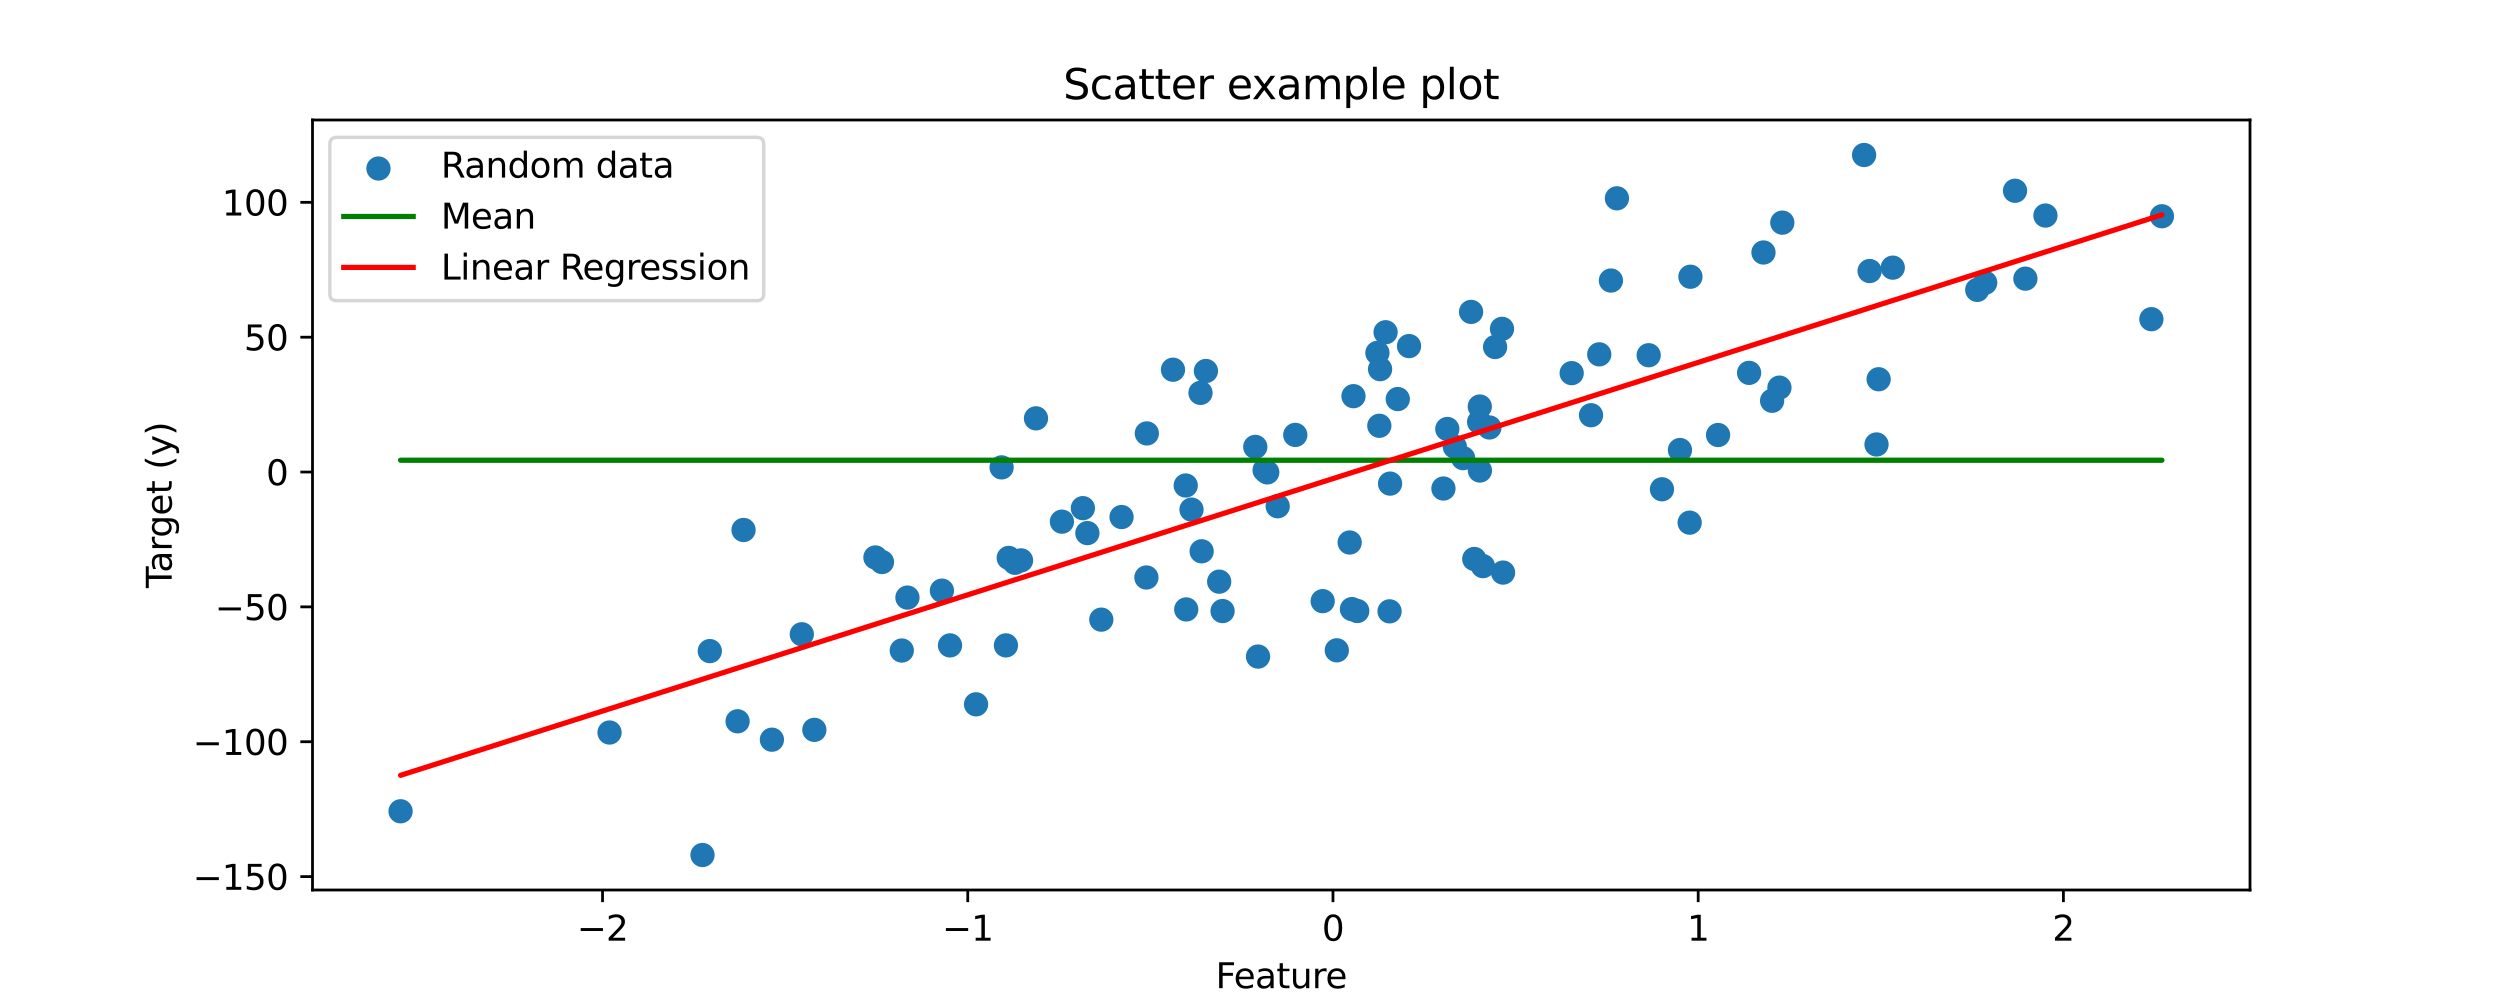 <?xml version="1.0" encoding="utf-8" standalone="no"?>
<!DOCTYPE svg PUBLIC "-//W3C//DTD SVG 1.1//EN"
  "http://www.w3.org/Graphics/SVG/1.1/DTD/svg11.dtd">
<svg xmlns:xlink="http://www.w3.org/1999/xlink" width="720pt" height="288pt" viewBox="0 0 720 288" xmlns="http://www.w3.org/2000/svg" version="1.1">
 <defs>
  <style type="text/css">*{stroke-linejoin: round; stroke-linecap: butt}</style>
 </defs>
 <g id="figure_1">
  <g id="patch_1">
   <path d="M 0 288 
L 720 288 
L 720 0 
L 0 0 
z
" style="fill: #ffffff"/>
  </g>
  <g id="axes_1">
   <g id="patch_2">
    <path d="M 90 256.32 
L 648 256.32 
L 648 34.56 
L 90 34.56 
z
" style="fill: #ffffff"/>
   </g>
   <g id="PathCollection_1">
    <defs>
     <path id="m2bcbc384bb" d="M 0 3 
C 0.796 3 1.559 2.684 2.121 2.121 
C 2.684 1.559 3 0.796 3 0 
C 3 -0.796 2.684 -1.559 2.121 -2.121 
C 1.559 -2.684 0.796 -3 0 -3 
C -0.796 -3 -1.559 -2.684 -2.121 -2.121 
C -2.684 -1.559 -3 -0.796 -3 0 
C -3 0.796 -2.684 1.559 -2.121 2.121 
C -1.559 2.684 -0.796 3 0 3 
z
" style="stroke: #1f77b4"/>
    </defs>
    <g clip-path="url(#p6ba2480114)">
     <use xlink:href="#m2bcbc384bb" x="346.077" y="158.773" style="fill: #1f77b4; stroke: #1f77b4"/>
     <use xlink:href="#m2bcbc384bb" x="486.622" y="150.526" style="fill: #1f77b4; stroke: #1f77b4"/>
     <use xlink:href="#m2bcbc384bb" x="426.215" y="135.508" style="fill: #1f77b4; stroke: #1f77b4"/>
     <use xlink:href="#m2bcbc384bb" x="298.366" y="120.484" style="fill: #1f77b4; stroke: #1f77b4"/>
     <use xlink:href="#m2bcbc384bb" x="290.515" y="160.68" style="fill: #1f77b4; stroke: #1f77b4"/>
     <use xlink:href="#m2bcbc384bb" x="430.583" y="99.936" style="fill: #1f77b4; stroke: #1f77b4"/>
     <use xlink:href="#m2bcbc384bb" x="281.102" y="202.844" style="fill: #1f77b4; stroke: #1f77b4"/>
     <use xlink:href="#m2bcbc384bb" x="428.949" y="123.113" style="fill: #1f77b4; stroke: #1f77b4"/>
     <use xlink:href="#m2bcbc384bb" x="405.803" y="99.673" style="fill: #1f77b4; stroke: #1f77b4"/>
     <use xlink:href="#m2bcbc384bb" x="351.126" y="167.519" style="fill: #1f77b4; stroke: #1f77b4"/>
     <use xlink:href="#m2bcbc384bb" x="330.168" y="166.318" style="fill: #1f77b4; stroke: #1f77b4"/>
     <use xlink:href="#m2bcbc384bb" x="397.245" y="122.625" style="fill: #1f77b4; stroke: #1f77b4"/>
     <use xlink:href="#m2bcbc384bb" x="222.308" y="213.032" style="fill: #1f77b4; stroke: #1f77b4"/>
     <use xlink:href="#m2bcbc384bb" x="341.635" y="175.517" style="fill: #1f77b4; stroke: #1f77b4"/>
     <use xlink:href="#m2bcbc384bb" x="452.646" y="107.464" style="fill: #1f77b4; stroke: #1f77b4"/>
     <use xlink:href="#m2bcbc384bb" x="507.884" y="72.716" style="fill: #1f77b4; stroke: #1f77b4"/>
     <use xlink:href="#m2bcbc384bb" x="364.971" y="136.045" style="fill: #1f77b4; stroke: #1f77b4"/>
     <use xlink:href="#m2bcbc384bb" x="571.74" y="81.425" style="fill: #1f77b4; stroke: #1f77b4"/>
     <use xlink:href="#m2bcbc384bb" x="536.861" y="44.64" style="fill: #1f77b4; stroke: #1f77b4"/>
     <use xlink:href="#m2bcbc384bb" x="311.865" y="146.348" style="fill: #1f77b4; stroke: #1f77b4"/>
     <use xlink:href="#m2bcbc384bb" x="486.843" y="79.702" style="fill: #1f77b4; stroke: #1f77b4"/>
     <use xlink:href="#m2bcbc384bb" x="583.312" y="80.253" style="fill: #1f77b4; stroke: #1f77b4"/>
     <use xlink:href="#m2bcbc384bb" x="337.818" y="106.481" style="fill: #1f77b4; stroke: #1f77b4"/>
     <use xlink:href="#m2bcbc384bb" x="416.825" y="123.548" style="fill: #1f77b4; stroke: #1f77b4"/>
     <use xlink:href="#m2bcbc384bb" x="463.944" y="80.797" style="fill: #1f77b4; stroke: #1f77b4"/>
     <use xlink:href="#m2bcbc384bb" x="465.675" y="57.117" style="fill: #1f77b4; stroke: #1f77b4"/>
     <use xlink:href="#m2bcbc384bb" x="589.085" y="62.075" style="fill: #1f77b4; stroke: #1f77b4"/>
     <use xlink:href="#m2bcbc384bb" x="418.993" y="128.661" style="fill: #1f77b4; stroke: #1f77b4"/>
     <use xlink:href="#m2bcbc384bb" x="347.301" y="106.847" style="fill: #1f77b4; stroke: #1f77b4"/>
     <use xlink:href="#m2bcbc384bb" x="545.119" y="77.083" style="fill: #1f77b4; stroke: #1f77b4"/>
     <use xlink:href="#m2bcbc384bb" x="289.708" y="185.872" style="fill: #1f77b4; stroke: #1f77b4"/>
     <use xlink:href="#m2bcbc384bb" x="323.01" y="148.906" style="fill: #1f77b4; stroke: #1f77b4"/>
     <use xlink:href="#m2bcbc384bb" x="273.605" y="185.873" style="fill: #1f77b4; stroke: #1f77b4"/>
     <use xlink:href="#m2bcbc384bb" x="423.672" y="89.827" style="fill: #1f77b4; stroke: #1f77b4"/>
     <use xlink:href="#m2bcbc384bb" x="385" y="187.294" style="fill: #1f77b4; stroke: #1f77b4"/>
     <use xlink:href="#m2bcbc384bb" x="432.573" y="94.705" style="fill: #1f77b4; stroke: #1f77b4"/>
     <use xlink:href="#m2bcbc384bb" x="399.047" y="95.685" style="fill: #1f77b4; stroke: #1f77b4"/>
     <use xlink:href="#m2bcbc384bb" x="341.488" y="139.824" style="fill: #1f77b4; stroke: #1f77b4"/>
     <use xlink:href="#m2bcbc384bb" x="389.36" y="175.421" style="fill: #1f77b4; stroke: #1f77b4"/>
     <use xlink:href="#m2bcbc384bb" x="252.123" y="160.548" style="fill: #1f77b4; stroke: #1f77b4"/>
     <use xlink:href="#m2bcbc384bb" x="494.807" y="125.284" style="fill: #1f77b4; stroke: #1f77b4"/>
     <use xlink:href="#m2bcbc384bb" x="425.986" y="121.528" style="fill: #1f77b4; stroke: #1f77b4"/>
     <use xlink:href="#m2bcbc384bb" x="204.424" y="187.516" style="fill: #1f77b4; stroke: #1f77b4"/>
     <use xlink:href="#m2bcbc384bb" x="619.601" y="91.926" style="fill: #1f77b4; stroke: #1f77b4"/>
     <use xlink:href="#m2bcbc384bb" x="402.558" y="114.929" style="fill: #1f77b4; stroke: #1f77b4"/>
     <use xlink:href="#m2bcbc384bb" x="362.317" y="189.091" style="fill: #1f77b4; stroke: #1f77b4"/>
     <use xlink:href="#m2bcbc384bb" x="513.302" y="64.123" style="fill: #1f77b4; stroke: #1f77b4"/>
     <use xlink:href="#m2bcbc384bb" x="294.059" y="161.389" style="fill: #1f77b4; stroke: #1f77b4"/>
     <use xlink:href="#m2bcbc384bb" x="569.445" y="83.485" style="fill: #1f77b4; stroke: #1f77b4"/>
     <use xlink:href="#m2bcbc384bb" x="427.084" y="163.045" style="fill: #1f77b4; stroke: #1f77b4"/>
     <use xlink:href="#m2bcbc384bb" x="288.463" y="134.604" style="fill: #1f77b4; stroke: #1f77b4"/>
     <use xlink:href="#m2bcbc384bb" x="234.533" y="210.199" style="fill: #1f77b4; stroke: #1f77b4"/>
     <use xlink:href="#m2bcbc384bb" x="432.876" y="164.903" style="fill: #1f77b4; stroke: #1f77b4"/>
     <use xlink:href="#m2bcbc384bb" x="478.648" y="140.913" style="fill: #1f77b4; stroke: #1f77b4"/>
     <use xlink:href="#m2bcbc384bb" x="503.742" y="107.385" style="fill: #1f77b4; stroke: #1f77b4"/>
     <use xlink:href="#m2bcbc384bb" x="426.178" y="117.08" style="fill: #1f77b4; stroke: #1f77b4"/>
     <use xlink:href="#m2bcbc384bb" x="424.592" y="160.983" style="fill: #1f77b4; stroke: #1f77b4"/>
     <use xlink:href="#m2bcbc384bb" x="202.32" y="246.24" style="fill: #1f77b4; stroke: #1f77b4"/>
     <use xlink:href="#m2bcbc384bb" x="538.448" y="78.059" style="fill: #1f77b4; stroke: #1f77b4"/>
     <use xlink:href="#m2bcbc384bb" x="364.207" y="135.411" style="fill: #1f77b4; stroke: #1f77b4"/>
     <use xlink:href="#m2bcbc384bb" x="292.302" y="162.09" style="fill: #1f77b4; stroke: #1f77b4"/>
     <use xlink:href="#m2bcbc384bb" x="415.711" y="140.695" style="fill: #1f77b4; stroke: #1f77b4"/>
     <use xlink:href="#m2bcbc384bb" x="510.366" y="115.426" style="fill: #1f77b4; stroke: #1f77b4"/>
     <use xlink:href="#m2bcbc384bb" x="175.549" y="210.967" style="fill: #1f77b4; stroke: #1f77b4"/>
     <use xlink:href="#m2bcbc384bb" x="115.364" y="233.649" style="fill: #1f77b4; stroke: #1f77b4"/>
     <use xlink:href="#m2bcbc384bb" x="230.921" y="182.665" style="fill: #1f77b4; stroke: #1f77b4"/>
     <use xlink:href="#m2bcbc384bb" x="380.932" y="173.133" style="fill: #1f77b4; stroke: #1f77b4"/>
     <use xlink:href="#m2bcbc384bb" x="400.194" y="176.068" style="fill: #1f77b4; stroke: #1f77b4"/>
     <use xlink:href="#m2bcbc384bb" x="512.477" y="111.639" style="fill: #1f77b4; stroke: #1f77b4"/>
     <use xlink:href="#m2bcbc384bb" x="580.332" y="54.939" style="fill: #1f77b4; stroke: #1f77b4"/>
     <use xlink:href="#m2bcbc384bb" x="622.636" y="62.284" style="fill: #1f77b4; stroke: #1f77b4"/>
     <use xlink:href="#m2bcbc384bb" x="305.832" y="150.239" style="fill: #1f77b4; stroke: #1f77b4"/>
     <use xlink:href="#m2bcbc384bb" x="390.892" y="175.963" style="fill: #1f77b4; stroke: #1f77b4"/>
     <use xlink:href="#m2bcbc384bb" x="541.048" y="109.221" style="fill: #1f77b4; stroke: #1f77b4"/>
     <use xlink:href="#m2bcbc384bb" x="313.164" y="153.53" style="fill: #1f77b4; stroke: #1f77b4"/>
     <use xlink:href="#m2bcbc384bb" x="212.426" y="207.731" style="fill: #1f77b4; stroke: #1f77b4"/>
     <use xlink:href="#m2bcbc384bb" x="397.463" y="106.315" style="fill: #1f77b4; stroke: #1f77b4"/>
     <use xlink:href="#m2bcbc384bb" x="483.829" y="129.605" style="fill: #1f77b4; stroke: #1f77b4"/>
     <use xlink:href="#m2bcbc384bb" x="540.435" y="128.008" style="fill: #1f77b4; stroke: #1f77b4"/>
     <use xlink:href="#m2bcbc384bb" x="389.803" y="114.097" style="fill: #1f77b4; stroke: #1f77b4"/>
     <use xlink:href="#m2bcbc384bb" x="474.82" y="102.306" style="fill: #1f77b4; stroke: #1f77b4"/>
     <use xlink:href="#m2bcbc384bb" x="458.216" y="119.583" style="fill: #1f77b4; stroke: #1f77b4"/>
     <use xlink:href="#m2bcbc384bb" x="367.976" y="145.802" style="fill: #1f77b4; stroke: #1f77b4"/>
     <use xlink:href="#m2bcbc384bb" x="271.27" y="170.105" style="fill: #1f77b4; stroke: #1f77b4"/>
     <use xlink:href="#m2bcbc384bb" x="373.039" y="125.256" style="fill: #1f77b4; stroke: #1f77b4"/>
     <use xlink:href="#m2bcbc384bb" x="352.099" y="175.984" style="fill: #1f77b4; stroke: #1f77b4"/>
     <use xlink:href="#m2bcbc384bb" x="343.155" y="146.77" style="fill: #1f77b4; stroke: #1f77b4"/>
     <use xlink:href="#m2bcbc384bb" x="460.584" y="102.052" style="fill: #1f77b4; stroke: #1f77b4"/>
     <use xlink:href="#m2bcbc384bb" x="396.694" y="101.63" style="fill: #1f77b4; stroke: #1f77b4"/>
     <use xlink:href="#m2bcbc384bb" x="330.289" y="124.824" style="fill: #1f77b4; stroke: #1f77b4"/>
     <use xlink:href="#m2bcbc384bb" x="254.013" y="161.868" style="fill: #1f77b4; stroke: #1f77b4"/>
     <use xlink:href="#m2bcbc384bb" x="361.519" y="128.709" style="fill: #1f77b4; stroke: #1f77b4"/>
     <use xlink:href="#m2bcbc384bb" x="317.176" y="178.458" style="fill: #1f77b4; stroke: #1f77b4"/>
     <use xlink:href="#m2bcbc384bb" x="400.341" y="139.282" style="fill: #1f77b4; stroke: #1f77b4"/>
     <use xlink:href="#m2bcbc384bb" x="388.709" y="156.24" style="fill: #1f77b4; stroke: #1f77b4"/>
     <use xlink:href="#m2bcbc384bb" x="261.341" y="172.108" style="fill: #1f77b4; stroke: #1f77b4"/>
     <use xlink:href="#m2bcbc384bb" x="345.741" y="113.15" style="fill: #1f77b4; stroke: #1f77b4"/>
     <use xlink:href="#m2bcbc384bb" x="421.38" y="131.95" style="fill: #1f77b4; stroke: #1f77b4"/>
     <use xlink:href="#m2bcbc384bb" x="214.141" y="152.633" style="fill: #1f77b4; stroke: #1f77b4"/>
     <use xlink:href="#m2bcbc384bb" x="259.713" y="187.349" style="fill: #1f77b4; stroke: #1f77b4"/>
    </g>
   </g>
   <g id="matplotlib.axis_1">
    <g id="xtick_1">
     <g id="line2d_1">
      <defs>
       <path id="mfe3b303143" d="M 0 0 
L 0 3.5 
" style="stroke: #000000; stroke-width: 0.8"/>
      </defs>
      <g>
       <use xlink:href="#mfe3b303143" x="173.529" y="256.32" style="stroke: #000000; stroke-width: 0.8"/>
      </g>
     </g>
     <g id="text_1">
      <!-- −2 -->
      <g transform="translate(166.158 270.918) scale(0.1 -0.1)">
       <defs>
        <path id="DejaVuSans-2212" d="M 678 2272 
L 4684 2272 
L 4684 1741 
L 678 1741 
L 678 2272 
z
" transform="scale(0.016)"/>
        <path id="DejaVuSans-32" d="M 1228 531 
L 3431 531 
L 3431 0 
L 469 0 
L 469 531 
Q 828 903 1448 1529 
Q 2069 2156 2228 2338 
Q 2531 2678 2651 2914 
Q 2772 3150 2772 3378 
Q 2772 3750 2511 3984 
Q 2250 4219 1831 4219 
Q 1534 4219 1204 4116 
Q 875 4013 500 3803 
L 500 4441 
Q 881 4594 1212 4672 
Q 1544 4750 1819 4750 
Q 2544 4750 2975 4387 
Q 3406 4025 3406 3419 
Q 3406 3131 3298 2873 
Q 3191 2616 2906 2266 
Q 2828 2175 2409 1742 
Q 1991 1309 1228 531 
z
" transform="scale(0.016)"/>
       </defs>
       <use xlink:href="#DejaVuSans-2212"/>
       <use xlink:href="#DejaVuSans-32" x="83.789"/>
      </g>
     </g>
    </g>
    <g id="xtick_2">
     <g id="line2d_2">
      <g>
       <use xlink:href="#mfe3b303143" x="278.712" y="256.32" style="stroke: #000000; stroke-width: 0.8"/>
      </g>
     </g>
     <g id="text_2">
      <!-- −1 -->
      <g transform="translate(271.341 270.918) scale(0.1 -0.1)">
       <defs>
        <path id="DejaVuSans-31" d="M 794 531 
L 1825 531 
L 1825 4091 
L 703 3866 
L 703 4441 
L 1819 4666 
L 2450 4666 
L 2450 531 
L 3481 531 
L 3481 0 
L 794 0 
L 794 531 
z
" transform="scale(0.016)"/>
       </defs>
       <use xlink:href="#DejaVuSans-2212"/>
       <use xlink:href="#DejaVuSans-31" x="83.789"/>
      </g>
     </g>
    </g>
    <g id="xtick_3">
     <g id="line2d_3">
      <g>
       <use xlink:href="#mfe3b303143" x="383.896" y="256.32" style="stroke: #000000; stroke-width: 0.8"/>
      </g>
     </g>
     <g id="text_3">
      <!-- 0 -->
      <g transform="translate(380.715 270.918) scale(0.1 -0.1)">
       <defs>
        <path id="DejaVuSans-30" d="M 2034 4250 
Q 1547 4250 1301 3770 
Q 1056 3291 1056 2328 
Q 1056 1369 1301 889 
Q 1547 409 2034 409 
Q 2525 409 2770 889 
Q 3016 1369 3016 2328 
Q 3016 3291 2770 3770 
Q 2525 4250 2034 4250 
z
M 2034 4750 
Q 2819 4750 3233 4129 
Q 3647 3509 3647 2328 
Q 3647 1150 3233 529 
Q 2819 -91 2034 -91 
Q 1250 -91 836 529 
Q 422 1150 422 2328 
Q 422 3509 836 4129 
Q 1250 4750 2034 4750 
z
" transform="scale(0.016)"/>
       </defs>
       <use xlink:href="#DejaVuSans-30"/>
      </g>
     </g>
    </g>
    <g id="xtick_4">
     <g id="line2d_4">
      <g>
       <use xlink:href="#mfe3b303143" x="489.079" y="256.32" style="stroke: #000000; stroke-width: 0.8"/>
      </g>
     </g>
     <g id="text_4">
      <!-- 1 -->
      <g transform="translate(485.898 270.918) scale(0.1 -0.1)">
       <use xlink:href="#DejaVuSans-31"/>
      </g>
     </g>
    </g>
    <g id="xtick_5">
     <g id="line2d_5">
      <g>
       <use xlink:href="#mfe3b303143" x="594.263" y="256.32" style="stroke: #000000; stroke-width: 0.8"/>
      </g>
     </g>
     <g id="text_5">
      <!-- 2 -->
      <g transform="translate(591.081 270.918) scale(0.1 -0.1)">
       <use xlink:href="#DejaVuSans-32"/>
      </g>
     </g>
    </g>
    <g id="text_6">
     <!-- Feature -->
     <g transform="translate(350.11 284.597) scale(0.1 -0.1)">
      <defs>
       <path id="DejaVuSans-46" d="M 628 4666 
L 3309 4666 
L 3309 4134 
L 1259 4134 
L 1259 2759 
L 3109 2759 
L 3109 2228 
L 1259 2228 
L 1259 0 
L 628 0 
L 628 4666 
z
" transform="scale(0.016)"/>
       <path id="DejaVuSans-65" d="M 3597 1894 
L 3597 1613 
L 953 1613 
Q 991 1019 1311 708 
Q 1631 397 2203 397 
Q 2534 397 2845 478 
Q 3156 559 3463 722 
L 3463 178 
Q 3153 47 2828 -22 
Q 2503 -91 2169 -91 
Q 1331 -91 842 396 
Q 353 884 353 1716 
Q 353 2575 817 3079 
Q 1281 3584 2069 3584 
Q 2775 3584 3186 3129 
Q 3597 2675 3597 1894 
z
M 3022 2063 
Q 3016 2534 2758 2815 
Q 2500 3097 2075 3097 
Q 1594 3097 1305 2825 
Q 1016 2553 972 2059 
L 3022 2063 
z
" transform="scale(0.016)"/>
       <path id="DejaVuSans-61" d="M 2194 1759 
Q 1497 1759 1228 1600 
Q 959 1441 959 1056 
Q 959 750 1161 570 
Q 1363 391 1709 391 
Q 2188 391 2477 730 
Q 2766 1069 2766 1631 
L 2766 1759 
L 2194 1759 
z
M 3341 1997 
L 3341 0 
L 2766 0 
L 2766 531 
Q 2569 213 2275 61 
Q 1981 -91 1556 -91 
Q 1019 -91 701 211 
Q 384 513 384 1019 
Q 384 1609 779 1909 
Q 1175 2209 1959 2209 
L 2766 2209 
L 2766 2266 
Q 2766 2663 2505 2880 
Q 2244 3097 1772 3097 
Q 1472 3097 1187 3025 
Q 903 2953 641 2809 
L 641 3341 
Q 956 3463 1253 3523 
Q 1550 3584 1831 3584 
Q 2591 3584 2966 3190 
Q 3341 2797 3341 1997 
z
" transform="scale(0.016)"/>
       <path id="DejaVuSans-74" d="M 1172 4494 
L 1172 3500 
L 2356 3500 
L 2356 3053 
L 1172 3053 
L 1172 1153 
Q 1172 725 1289 603 
Q 1406 481 1766 481 
L 2356 481 
L 2356 0 
L 1766 0 
Q 1100 0 847 248 
Q 594 497 594 1153 
L 594 3053 
L 172 3053 
L 172 3500 
L 594 3500 
L 594 4494 
L 1172 4494 
z
" transform="scale(0.016)"/>
       <path id="DejaVuSans-75" d="M 544 1381 
L 544 3500 
L 1119 3500 
L 1119 1403 
Q 1119 906 1312 657 
Q 1506 409 1894 409 
Q 2359 409 2629 706 
Q 2900 1003 2900 1516 
L 2900 3500 
L 3475 3500 
L 3475 0 
L 2900 0 
L 2900 538 
Q 2691 219 2414 64 
Q 2138 -91 1772 -91 
Q 1169 -91 856 284 
Q 544 659 544 1381 
z
M 1991 3584 
L 1991 3584 
z
" transform="scale(0.016)"/>
       <path id="DejaVuSans-72" d="M 2631 2963 
Q 2534 3019 2420 3045 
Q 2306 3072 2169 3072 
Q 1681 3072 1420 2755 
Q 1159 2438 1159 1844 
L 1159 0 
L 581 0 
L 581 3500 
L 1159 3500 
L 1159 2956 
Q 1341 3275 1631 3429 
Q 1922 3584 2338 3584 
Q 2397 3584 2469 3576 
Q 2541 3569 2628 3553 
L 2631 2963 
z
" transform="scale(0.016)"/>
      </defs>
      <use xlink:href="#DejaVuSans-46"/>
      <use xlink:href="#DejaVuSans-65" x="52.02"/>
      <use xlink:href="#DejaVuSans-61" x="113.543"/>
      <use xlink:href="#DejaVuSans-74" x="174.822"/>
      <use xlink:href="#DejaVuSans-75" x="214.031"/>
      <use xlink:href="#DejaVuSans-72" x="277.41"/>
      <use xlink:href="#DejaVuSans-65" x="316.273"/>
     </g>
    </g>
   </g>
   <g id="matplotlib.axis_2">
    <g id="ytick_1">
     <g id="line2d_6">
      <defs>
       <path id="m7e73e8860c" d="M 0 0 
L -3.5 0 
" style="stroke: #000000; stroke-width: 0.8"/>
      </defs>
      <g>
       <use xlink:href="#m7e73e8860c" x="90" y="252.459" style="stroke: #000000; stroke-width: 0.8"/>
      </g>
     </g>
     <g id="text_7">
      <!-- −150 -->
      <g transform="translate(55.533 256.258) scale(0.1 -0.1)">
       <defs>
        <path id="DejaVuSans-35" d="M 691 4666 
L 3169 4666 
L 3169 4134 
L 1269 4134 
L 1269 2991 
Q 1406 3038 1543 3061 
Q 1681 3084 1819 3084 
Q 2600 3084 3056 2656 
Q 3513 2228 3513 1497 
Q 3513 744 3044 326 
Q 2575 -91 1722 -91 
Q 1428 -91 1123 -41 
Q 819 9 494 109 
L 494 744 
Q 775 591 1075 516 
Q 1375 441 1709 441 
Q 2250 441 2565 725 
Q 2881 1009 2881 1497 
Q 2881 1984 2565 2268 
Q 2250 2553 1709 2553 
Q 1456 2553 1204 2497 
Q 953 2441 691 2322 
L 691 4666 
z
" transform="scale(0.016)"/>
       </defs>
       <use xlink:href="#DejaVuSans-2212"/>
       <use xlink:href="#DejaVuSans-31" x="83.789"/>
       <use xlink:href="#DejaVuSans-35" x="147.412"/>
       <use xlink:href="#DejaVuSans-30" x="211.035"/>
      </g>
     </g>
    </g>
    <g id="ytick_2">
     <g id="line2d_7">
      <g>
       <use xlink:href="#m7e73e8860c" x="90" y="213.621" style="stroke: #000000; stroke-width: 0.8"/>
      </g>
     </g>
     <g id="text_8">
      <!-- −100 -->
      <g transform="translate(55.533 217.421) scale(0.1 -0.1)">
       <use xlink:href="#DejaVuSans-2212"/>
       <use xlink:href="#DejaVuSans-31" x="83.789"/>
       <use xlink:href="#DejaVuSans-30" x="147.412"/>
       <use xlink:href="#DejaVuSans-30" x="211.035"/>
      </g>
     </g>
    </g>
    <g id="ytick_3">
     <g id="line2d_8">
      <g>
       <use xlink:href="#m7e73e8860c" x="90" y="174.783" style="stroke: #000000; stroke-width: 0.8"/>
      </g>
     </g>
     <g id="text_9">
      <!-- −50 -->
      <g transform="translate(61.895 178.583) scale(0.1 -0.1)">
       <use xlink:href="#DejaVuSans-2212"/>
       <use xlink:href="#DejaVuSans-35" x="83.789"/>
       <use xlink:href="#DejaVuSans-30" x="147.412"/>
      </g>
     </g>
    </g>
    <g id="ytick_4">
     <g id="line2d_9">
      <g>
       <use xlink:href="#m7e73e8860c" x="90" y="135.946" style="stroke: #000000; stroke-width: 0.8"/>
      </g>
     </g>
     <g id="text_10">
      <!-- 0 -->
      <g transform="translate(76.638 139.745) scale(0.1 -0.1)">
       <use xlink:href="#DejaVuSans-30"/>
      </g>
     </g>
    </g>
    <g id="ytick_5">
     <g id="line2d_10">
      <g>
       <use xlink:href="#m7e73e8860c" x="90" y="97.108" style="stroke: #000000; stroke-width: 0.8"/>
      </g>
     </g>
     <g id="text_11">
      <!-- 50 -->
      <g transform="translate(70.275 100.907) scale(0.1 -0.1)">
       <use xlink:href="#DejaVuSans-35"/>
       <use xlink:href="#DejaVuSans-30" x="63.623"/>
      </g>
     </g>
    </g>
    <g id="ytick_6">
     <g id="line2d_11">
      <g>
       <use xlink:href="#m7e73e8860c" x="90" y="58.27" style="stroke: #000000; stroke-width: 0.8"/>
      </g>
     </g>
     <g id="text_12">
      <!-- 100 -->
      <g transform="translate(63.913 62.069) scale(0.1 -0.1)">
       <use xlink:href="#DejaVuSans-31"/>
       <use xlink:href="#DejaVuSans-30" x="63.623"/>
       <use xlink:href="#DejaVuSans-30" x="127.246"/>
      </g>
     </g>
    </g>
    <g id="text_13">
     <!-- Target (y) -->
     <g transform="translate(49.453 169.362) rotate(-90) scale(0.1 -0.1)">
      <defs>
       <path id="DejaVuSans-54" d="M -19 4666 
L 3928 4666 
L 3928 4134 
L 2272 4134 
L 2272 0 
L 1638 0 
L 1638 4134 
L -19 4134 
L -19 4666 
z
" transform="scale(0.016)"/>
       <path id="DejaVuSans-67" d="M 2906 1791 
Q 2906 2416 2648 2759 
Q 2391 3103 1925 3103 
Q 1463 3103 1205 2759 
Q 947 2416 947 1791 
Q 947 1169 1205 825 
Q 1463 481 1925 481 
Q 2391 481 2648 825 
Q 2906 1169 2906 1791 
z
M 3481 434 
Q 3481 -459 3084 -895 
Q 2688 -1331 1869 -1331 
Q 1566 -1331 1297 -1286 
Q 1028 -1241 775 -1147 
L 775 -588 
Q 1028 -725 1275 -790 
Q 1522 -856 1778 -856 
Q 2344 -856 2625 -561 
Q 2906 -266 2906 331 
L 2906 616 
Q 2728 306 2450 153 
Q 2172 0 1784 0 
Q 1141 0 747 490 
Q 353 981 353 1791 
Q 353 2603 747 3093 
Q 1141 3584 1784 3584 
Q 2172 3584 2450 3431 
Q 2728 3278 2906 2969 
L 2906 3500 
L 3481 3500 
L 3481 434 
z
" transform="scale(0.016)"/>
       <path id="DejaVuSans-20" transform="scale(0.016)"/>
       <path id="DejaVuSans-28" d="M 1984 4856 
Q 1566 4138 1362 3434 
Q 1159 2731 1159 2009 
Q 1159 1288 1364 580 
Q 1569 -128 1984 -844 
L 1484 -844 
Q 1016 -109 783 600 
Q 550 1309 550 2009 
Q 550 2706 781 3412 
Q 1013 4119 1484 4856 
L 1984 4856 
z
" transform="scale(0.016)"/>
       <path id="DejaVuSans-79" d="M 2059 -325 
Q 1816 -950 1584 -1140 
Q 1353 -1331 966 -1331 
L 506 -1331 
L 506 -850 
L 844 -850 
Q 1081 -850 1212 -737 
Q 1344 -625 1503 -206 
L 1606 56 
L 191 3500 
L 800 3500 
L 1894 763 
L 2988 3500 
L 3597 3500 
L 2059 -325 
z
" transform="scale(0.016)"/>
       <path id="DejaVuSans-29" d="M 513 4856 
L 1013 4856 
Q 1481 4119 1714 3412 
Q 1947 2706 1947 2009 
Q 1947 1309 1714 600 
Q 1481 -109 1013 -844 
L 513 -844 
Q 928 -128 1133 580 
Q 1338 1288 1338 2009 
Q 1338 2731 1133 3434 
Q 928 4138 513 4856 
z
" transform="scale(0.016)"/>
      </defs>
      <use xlink:href="#DejaVuSans-54"/>
      <use xlink:href="#DejaVuSans-61" x="44.584"/>
      <use xlink:href="#DejaVuSans-72" x="105.863"/>
      <use xlink:href="#DejaVuSans-67" x="145.227"/>
      <use xlink:href="#DejaVuSans-65" x="208.703"/>
      <use xlink:href="#DejaVuSans-74" x="270.227"/>
      <use xlink:href="#DejaVuSans-20" x="309.436"/>
      <use xlink:href="#DejaVuSans-28" x="341.223"/>
      <use xlink:href="#DejaVuSans-79" x="380.236"/>
      <use xlink:href="#DejaVuSans-29" x="439.416"/>
     </g>
    </g>
   </g>
   <g id="line2d_12">
    <path d="M 346.077 132.549 
L 486.622 132.549 
L 426.215 132.549 
L 298.366 132.549 
L 290.515 132.549 
L 430.583 132.549 
L 281.102 132.549 
L 428.949 132.549 
L 405.803 132.549 
L 351.126 132.549 
L 330.168 132.549 
L 397.245 132.549 
L 222.308 132.549 
L 341.635 132.549 
L 452.646 132.549 
L 507.884 132.549 
L 364.971 132.549 
L 571.74 132.549 
L 536.861 132.549 
L 311.865 132.549 
L 486.843 132.549 
L 583.312 132.549 
L 337.818 132.549 
L 416.825 132.549 
L 463.944 132.549 
L 465.675 132.549 
L 589.085 132.549 
L 418.993 132.549 
L 347.301 132.549 
L 545.119 132.549 
L 289.708 132.549 
L 323.01 132.549 
L 273.605 132.549 
L 423.672 132.549 
L 385 132.549 
L 432.573 132.549 
L 399.047 132.549 
L 341.488 132.549 
L 389.36 132.549 
L 252.123 132.549 
L 494.807 132.549 
L 425.986 132.549 
L 204.424 132.549 
L 619.601 132.549 
L 402.558 132.549 
L 362.317 132.549 
L 513.302 132.549 
L 294.059 132.549 
L 569.445 132.549 
L 427.084 132.549 
L 288.463 132.549 
L 234.533 132.549 
L 432.876 132.549 
L 478.648 132.549 
L 503.742 132.549 
L 426.178 132.549 
L 424.592 132.549 
L 202.32 132.549 
L 538.448 132.549 
L 364.207 132.549 
L 292.302 132.549 
L 415.711 132.549 
L 510.366 132.549 
L 175.549 132.549 
L 115.364 132.549 
L 230.921 132.549 
L 380.932 132.549 
L 400.194 132.549 
L 512.477 132.549 
L 580.332 132.549 
L 622.636 132.549 
L 305.832 132.549 
L 390.892 132.549 
L 541.048 132.549 
L 313.164 132.549 
L 212.426 132.549 
L 397.463 132.549 
L 483.829 132.549 
L 540.435 132.549 
L 389.803 132.549 
L 474.82 132.549 
L 458.216 132.549 
L 367.976 132.549 
L 271.27 132.549 
L 373.039 132.549 
L 352.099 132.549 
L 343.155 132.549 
L 460.584 132.549 
L 396.694 132.549 
L 330.289 132.549 
L 254.013 132.549 
L 361.519 132.549 
L 317.176 132.549 
L 400.341 132.549 
L 388.709 132.549 
L 261.341 132.549 
L 345.741 132.549 
L 421.38 132.549 
L 214.141 132.549 
L 259.713 132.549 
" clip-path="url(#p6ba2480114)" style="fill: none; stroke: #008000; stroke-width: 1.5; stroke-linecap: square"/>
   </g>
   <g id="line2d_13">
    <path d="M 346.077 149.877 
L 486.622 105.156 
L 426.215 124.377 
L 298.366 165.058 
L 290.515 167.556 
L 430.583 122.988 
L 281.102 170.551 
L 428.949 123.507 
L 405.803 130.872 
L 351.126 148.27 
L 330.168 154.939 
L 397.245 133.595 
L 222.308 189.258 
L 341.635 151.29 
L 452.646 115.967 
L 507.884 98.391 
L 364.971 143.865 
L 571.74 78.073 
L 536.861 89.171 
L 311.865 160.762 
L 486.843 105.086 
L 583.312 74.391 
L 337.818 152.505 
L 416.825 127.365 
L 463.944 112.372 
L 465.675 111.822 
L 589.085 72.554 
L 418.993 126.675 
L 347.301 149.487 
L 545.119 86.543 
L 289.708 167.813 
L 323.01 157.216 
L 273.605 172.936 
L 423.672 125.186 
L 385 137.492 
L 432.573 122.354 
L 399.047 133.022 
L 341.488 151.337 
L 389.36 136.104 
L 252.123 179.772 
L 494.807 102.552 
L 425.986 124.45 
L 204.424 194.949 
L 619.601 62.844 
L 402.558 131.905 
L 362.317 144.709 
L 513.302 96.667 
L 294.059 166.428 
L 569.445 78.803 
L 427.084 124.101 
L 288.463 168.209 
L 234.533 185.369 
L 432.876 122.258 
L 478.648 107.694 
L 503.742 99.709 
L 426.178 124.389 
L 424.592 124.894 
L 202.32 195.619 
L 538.448 88.666 
L 364.207 144.108 
L 292.302 166.987 
L 415.711 127.72 
L 510.366 97.601 
L 175.549 204.137 
L 115.364 223.287 
L 230.921 186.518 
L 380.932 138.786 
L 400.194 132.657 
L 512.477 96.93 
L 580.332 75.339 
L 622.636 61.878 
L 305.832 162.682 
L 390.892 135.617 
L 541.048 87.839 
L 313.164 160.349 
L 212.426 192.403 
L 397.463 133.526 
L 483.829 106.045 
L 540.435 88.034 
L 389.803 135.963 
L 474.82 108.912 
L 458.216 114.195 
L 367.976 142.909 
L 271.27 173.679 
L 373.039 141.297 
L 352.099 147.96 
L 343.155 150.806 
L 460.584 113.441 
L 396.694 133.771 
L 330.289 154.9 
L 254.013 179.17 
L 361.519 144.963 
L 317.176 159.073 
L 400.341 132.61 
L 388.709 136.311 
L 261.341 176.839 
L 345.741 149.983 
L 421.38 125.916 
L 214.141 191.857 
L 259.713 177.357 
" clip-path="url(#p6ba2480114)" style="fill: none; stroke: #ff0000; stroke-width: 1.5; stroke-linecap: square"/>
   </g>
   <g id="patch_3">
    <path d="M 90 256.32 
L 90 34.56 
" style="fill: none; stroke: #000000; stroke-width: 0.8; stroke-linejoin: miter; stroke-linecap: square"/>
   </g>
   <g id="patch_4">
    <path d="M 648 256.32 
L 648 34.56 
" style="fill: none; stroke: #000000; stroke-width: 0.8; stroke-linejoin: miter; stroke-linecap: square"/>
   </g>
   <g id="patch_5">
    <path d="M 90 256.32 
L 648 256.32 
" style="fill: none; stroke: #000000; stroke-width: 0.8; stroke-linejoin: miter; stroke-linecap: square"/>
   </g>
   <g id="patch_6">
    <path d="M 90 34.56 
L 648 34.56 
" style="fill: none; stroke: #000000; stroke-width: 0.8; stroke-linejoin: miter; stroke-linecap: square"/>
   </g>
   <g id="text_14">
    <!-- Scatter example plot -->
    <g transform="translate(306.212 28.56) scale(0.12 -0.12)">
     <defs>
      <path id="DejaVuSans-53" d="M 3425 4513 
L 3425 3897 
Q 3066 4069 2747 4153 
Q 2428 4238 2131 4238 
Q 1616 4238 1336 4038 
Q 1056 3838 1056 3469 
Q 1056 3159 1242 3001 
Q 1428 2844 1947 2747 
L 2328 2669 
Q 3034 2534 3370 2195 
Q 3706 1856 3706 1288 
Q 3706 609 3251 259 
Q 2797 -91 1919 -91 
Q 1588 -91 1214 -16 
Q 841 59 441 206 
L 441 856 
Q 825 641 1194 531 
Q 1563 422 1919 422 
Q 2459 422 2753 634 
Q 3047 847 3047 1241 
Q 3047 1584 2836 1778 
Q 2625 1972 2144 2069 
L 1759 2144 
Q 1053 2284 737 2584 
Q 422 2884 422 3419 
Q 422 4038 858 4394 
Q 1294 4750 2059 4750 
Q 2388 4750 2728 4690 
Q 3069 4631 3425 4513 
z
" transform="scale(0.016)"/>
      <path id="DejaVuSans-63" d="M 3122 3366 
L 3122 2828 
Q 2878 2963 2633 3030 
Q 2388 3097 2138 3097 
Q 1578 3097 1268 2742 
Q 959 2388 959 1747 
Q 959 1106 1268 751 
Q 1578 397 2138 397 
Q 2388 397 2633 464 
Q 2878 531 3122 666 
L 3122 134 
Q 2881 22 2623 -34 
Q 2366 -91 2075 -91 
Q 1284 -91 818 406 
Q 353 903 353 1747 
Q 353 2603 823 3093 
Q 1294 3584 2113 3584 
Q 2378 3584 2631 3529 
Q 2884 3475 3122 3366 
z
" transform="scale(0.016)"/>
      <path id="DejaVuSans-78" d="M 3513 3500 
L 2247 1797 
L 3578 0 
L 2900 0 
L 1881 1375 
L 863 0 
L 184 0 
L 1544 1831 
L 300 3500 
L 978 3500 
L 1906 2253 
L 2834 3500 
L 3513 3500 
z
" transform="scale(0.016)"/>
      <path id="DejaVuSans-6d" d="M 3328 2828 
Q 3544 3216 3844 3400 
Q 4144 3584 4550 3584 
Q 5097 3584 5394 3201 
Q 5691 2819 5691 2113 
L 5691 0 
L 5113 0 
L 5113 2094 
Q 5113 2597 4934 2840 
Q 4756 3084 4391 3084 
Q 3944 3084 3684 2787 
Q 3425 2491 3425 1978 
L 3425 0 
L 2847 0 
L 2847 2094 
Q 2847 2600 2669 2842 
Q 2491 3084 2119 3084 
Q 1678 3084 1418 2786 
Q 1159 2488 1159 1978 
L 1159 0 
L 581 0 
L 581 3500 
L 1159 3500 
L 1159 2956 
Q 1356 3278 1631 3431 
Q 1906 3584 2284 3584 
Q 2666 3584 2933 3390 
Q 3200 3197 3328 2828 
z
" transform="scale(0.016)"/>
      <path id="DejaVuSans-70" d="M 1159 525 
L 1159 -1331 
L 581 -1331 
L 581 3500 
L 1159 3500 
L 1159 2969 
Q 1341 3281 1617 3432 
Q 1894 3584 2278 3584 
Q 2916 3584 3314 3078 
Q 3713 2572 3713 1747 
Q 3713 922 3314 415 
Q 2916 -91 2278 -91 
Q 1894 -91 1617 61 
Q 1341 213 1159 525 
z
M 3116 1747 
Q 3116 2381 2855 2742 
Q 2594 3103 2138 3103 
Q 1681 3103 1420 2742 
Q 1159 2381 1159 1747 
Q 1159 1113 1420 752 
Q 1681 391 2138 391 
Q 2594 391 2855 752 
Q 3116 1113 3116 1747 
z
" transform="scale(0.016)"/>
      <path id="DejaVuSans-6c" d="M 603 4863 
L 1178 4863 
L 1178 0 
L 603 0 
L 603 4863 
z
" transform="scale(0.016)"/>
      <path id="DejaVuSans-6f" d="M 1959 3097 
Q 1497 3097 1228 2736 
Q 959 2375 959 1747 
Q 959 1119 1226 758 
Q 1494 397 1959 397 
Q 2419 397 2687 759 
Q 2956 1122 2956 1747 
Q 2956 2369 2687 2733 
Q 2419 3097 1959 3097 
z
M 1959 3584 
Q 2709 3584 3137 3096 
Q 3566 2609 3566 1747 
Q 3566 888 3137 398 
Q 2709 -91 1959 -91 
Q 1206 -91 779 398 
Q 353 888 353 1747 
Q 353 2609 779 3096 
Q 1206 3584 1959 3584 
z
" transform="scale(0.016)"/>
     </defs>
     <use xlink:href="#DejaVuSans-53"/>
     <use xlink:href="#DejaVuSans-63" x="63.477"/>
     <use xlink:href="#DejaVuSans-61" x="118.457"/>
     <use xlink:href="#DejaVuSans-74" x="179.736"/>
     <use xlink:href="#DejaVuSans-74" x="218.945"/>
     <use xlink:href="#DejaVuSans-65" x="258.154"/>
     <use xlink:href="#DejaVuSans-72" x="319.678"/>
     <use xlink:href="#DejaVuSans-20" x="360.791"/>
     <use xlink:href="#DejaVuSans-65" x="392.578"/>
     <use xlink:href="#DejaVuSans-78" x="452.352"/>
     <use xlink:href="#DejaVuSans-61" x="511.531"/>
     <use xlink:href="#DejaVuSans-6d" x="572.811"/>
     <use xlink:href="#DejaVuSans-70" x="670.223"/>
     <use xlink:href="#DejaVuSans-6c" x="733.699"/>
     <use xlink:href="#DejaVuSans-65" x="761.482"/>
     <use xlink:href="#DejaVuSans-20" x="823.006"/>
     <use xlink:href="#DejaVuSans-70" x="854.793"/>
     <use xlink:href="#DejaVuSans-6c" x="918.27"/>
     <use xlink:href="#DejaVuSans-6f" x="946.053"/>
     <use xlink:href="#DejaVuSans-74" x="1007.234"/>
    </g>
   </g>
   <g id="legend_1">
    <g id="patch_7">
     <path d="M 97 86.594 
L 217.95 86.594 
Q 219.95 86.594 219.95 84.594 
L 219.95 41.56 
Q 219.95 39.56 217.95 39.56 
L 97 39.56 
Q 95 39.56 95 41.56 
L 95 84.594 
Q 95 86.594 97 86.594 
z
" style="fill: #ffffff; opacity: 0.8; stroke: #cccccc; stroke-linejoin: miter"/>
    </g>
    <g id="PathCollection_2">
     <g>
      <use xlink:href="#m2bcbc384bb" x="109" y="48.533" style="fill: #1f77b4; stroke: #1f77b4"/>
     </g>
    </g>
    <g id="text_15">
     <!-- Random data -->
     <g transform="translate(127 51.158) scale(0.1 -0.1)">
      <defs>
       <path id="DejaVuSans-52" d="M 2841 2188 
Q 3044 2119 3236 1894 
Q 3428 1669 3622 1275 
L 4263 0 
L 3584 0 
L 2988 1197 
Q 2756 1666 2539 1819 
Q 2322 1972 1947 1972 
L 1259 1972 
L 1259 0 
L 628 0 
L 628 4666 
L 2053 4666 
Q 2853 4666 3247 4331 
Q 3641 3997 3641 3322 
Q 3641 2881 3436 2590 
Q 3231 2300 2841 2188 
z
M 1259 4147 
L 1259 2491 
L 2053 2491 
Q 2509 2491 2742 2702 
Q 2975 2913 2975 3322 
Q 2975 3731 2742 3939 
Q 2509 4147 2053 4147 
L 1259 4147 
z
" transform="scale(0.016)"/>
       <path id="DejaVuSans-6e" d="M 3513 2113 
L 3513 0 
L 2938 0 
L 2938 2094 
Q 2938 2591 2744 2837 
Q 2550 3084 2163 3084 
Q 1697 3084 1428 2787 
Q 1159 2491 1159 1978 
L 1159 0 
L 581 0 
L 581 3500 
L 1159 3500 
L 1159 2956 
Q 1366 3272 1645 3428 
Q 1925 3584 2291 3584 
Q 2894 3584 3203 3211 
Q 3513 2838 3513 2113 
z
" transform="scale(0.016)"/>
       <path id="DejaVuSans-64" d="M 2906 2969 
L 2906 4863 
L 3481 4863 
L 3481 0 
L 2906 0 
L 2906 525 
Q 2725 213 2448 61 
Q 2172 -91 1784 -91 
Q 1150 -91 751 415 
Q 353 922 353 1747 
Q 353 2572 751 3078 
Q 1150 3584 1784 3584 
Q 2172 3584 2448 3432 
Q 2725 3281 2906 2969 
z
M 947 1747 
Q 947 1113 1208 752 
Q 1469 391 1925 391 
Q 2381 391 2643 752 
Q 2906 1113 2906 1747 
Q 2906 2381 2643 2742 
Q 2381 3103 1925 3103 
Q 1469 3103 1208 2742 
Q 947 2381 947 1747 
z
" transform="scale(0.016)"/>
      </defs>
      <use xlink:href="#DejaVuSans-52"/>
      <use xlink:href="#DejaVuSans-61" x="67.232"/>
      <use xlink:href="#DejaVuSans-6e" x="128.512"/>
      <use xlink:href="#DejaVuSans-64" x="191.891"/>
      <use xlink:href="#DejaVuSans-6f" x="255.367"/>
      <use xlink:href="#DejaVuSans-6d" x="316.549"/>
      <use xlink:href="#DejaVuSans-20" x="413.961"/>
      <use xlink:href="#DejaVuSans-64" x="445.748"/>
      <use xlink:href="#DejaVuSans-61" x="509.225"/>
      <use xlink:href="#DejaVuSans-74" x="570.504"/>
      <use xlink:href="#DejaVuSans-61" x="609.713"/>
     </g>
    </g>
    <g id="line2d_14">
     <path d="M 99 62.337 
L 109 62.337 
L 119 62.337 
" style="fill: none; stroke: #008000; stroke-width: 1.5; stroke-linecap: square"/>
    </g>
    <g id="text_16">
     <!-- Mean -->
     <g transform="translate(127 65.837) scale(0.1 -0.1)">
      <defs>
       <path id="DejaVuSans-4d" d="M 628 4666 
L 1569 4666 
L 2759 1491 
L 3956 4666 
L 4897 4666 
L 4897 0 
L 4281 0 
L 4281 4097 
L 3078 897 
L 2444 897 
L 1241 4097 
L 1241 0 
L 628 0 
L 628 4666 
z
" transform="scale(0.016)"/>
      </defs>
      <use xlink:href="#DejaVuSans-4d"/>
      <use xlink:href="#DejaVuSans-65" x="86.279"/>
      <use xlink:href="#DejaVuSans-61" x="147.803"/>
      <use xlink:href="#DejaVuSans-6e" x="209.082"/>
     </g>
    </g>
    <g id="line2d_15">
     <path d="M 99 77.015 
L 109 77.015 
L 119 77.015 
" style="fill: none; stroke: #ff0000; stroke-width: 1.5; stroke-linecap: square"/>
    </g>
    <g id="text_17">
     <!-- Linear Regression -->
     <g transform="translate(127 80.515) scale(0.1 -0.1)">
      <defs>
       <path id="DejaVuSans-4c" d="M 628 4666 
L 1259 4666 
L 1259 531 
L 3531 531 
L 3531 0 
L 628 0 
L 628 4666 
z
" transform="scale(0.016)"/>
       <path id="DejaVuSans-69" d="M 603 3500 
L 1178 3500 
L 1178 0 
L 603 0 
L 603 3500 
z
M 603 4863 
L 1178 4863 
L 1178 4134 
L 603 4134 
L 603 4863 
z
" transform="scale(0.016)"/>
       <path id="DejaVuSans-73" d="M 2834 3397 
L 2834 2853 
Q 2591 2978 2328 3040 
Q 2066 3103 1784 3103 
Q 1356 3103 1142 2972 
Q 928 2841 928 2578 
Q 928 2378 1081 2264 
Q 1234 2150 1697 2047 
L 1894 2003 
Q 2506 1872 2764 1633 
Q 3022 1394 3022 966 
Q 3022 478 2636 193 
Q 2250 -91 1575 -91 
Q 1294 -91 989 -36 
Q 684 19 347 128 
L 347 722 
Q 666 556 975 473 
Q 1284 391 1588 391 
Q 1994 391 2212 530 
Q 2431 669 2431 922 
Q 2431 1156 2273 1281 
Q 2116 1406 1581 1522 
L 1381 1569 
Q 847 1681 609 1914 
Q 372 2147 372 2553 
Q 372 3047 722 3315 
Q 1072 3584 1716 3584 
Q 2034 3584 2315 3537 
Q 2597 3491 2834 3397 
z
" transform="scale(0.016)"/>
      </defs>
      <use xlink:href="#DejaVuSans-4c"/>
      <use xlink:href="#DejaVuSans-69" x="55.713"/>
      <use xlink:href="#DejaVuSans-6e" x="83.496"/>
      <use xlink:href="#DejaVuSans-65" x="146.875"/>
      <use xlink:href="#DejaVuSans-61" x="208.398"/>
      <use xlink:href="#DejaVuSans-72" x="269.678"/>
      <use xlink:href="#DejaVuSans-20" x="310.791"/>
      <use xlink:href="#DejaVuSans-52" x="342.578"/>
      <use xlink:href="#DejaVuSans-65" x="407.561"/>
      <use xlink:href="#DejaVuSans-67" x="469.084"/>
      <use xlink:href="#DejaVuSans-72" x="532.561"/>
      <use xlink:href="#DejaVuSans-65" x="571.424"/>
      <use xlink:href="#DejaVuSans-73" x="632.947"/>
      <use xlink:href="#DejaVuSans-73" x="685.047"/>
      <use xlink:href="#DejaVuSans-69" x="737.146"/>
      <use xlink:href="#DejaVuSans-6f" x="764.93"/>
      <use xlink:href="#DejaVuSans-6e" x="826.111"/>
     </g>
    </g>
   </g>
  </g>
 </g>
 <defs>
  <clipPath id="p6ba2480114">
   <rect x="90" y="34.56" width="558" height="221.76"/>
  </clipPath>
 </defs>
</svg>
